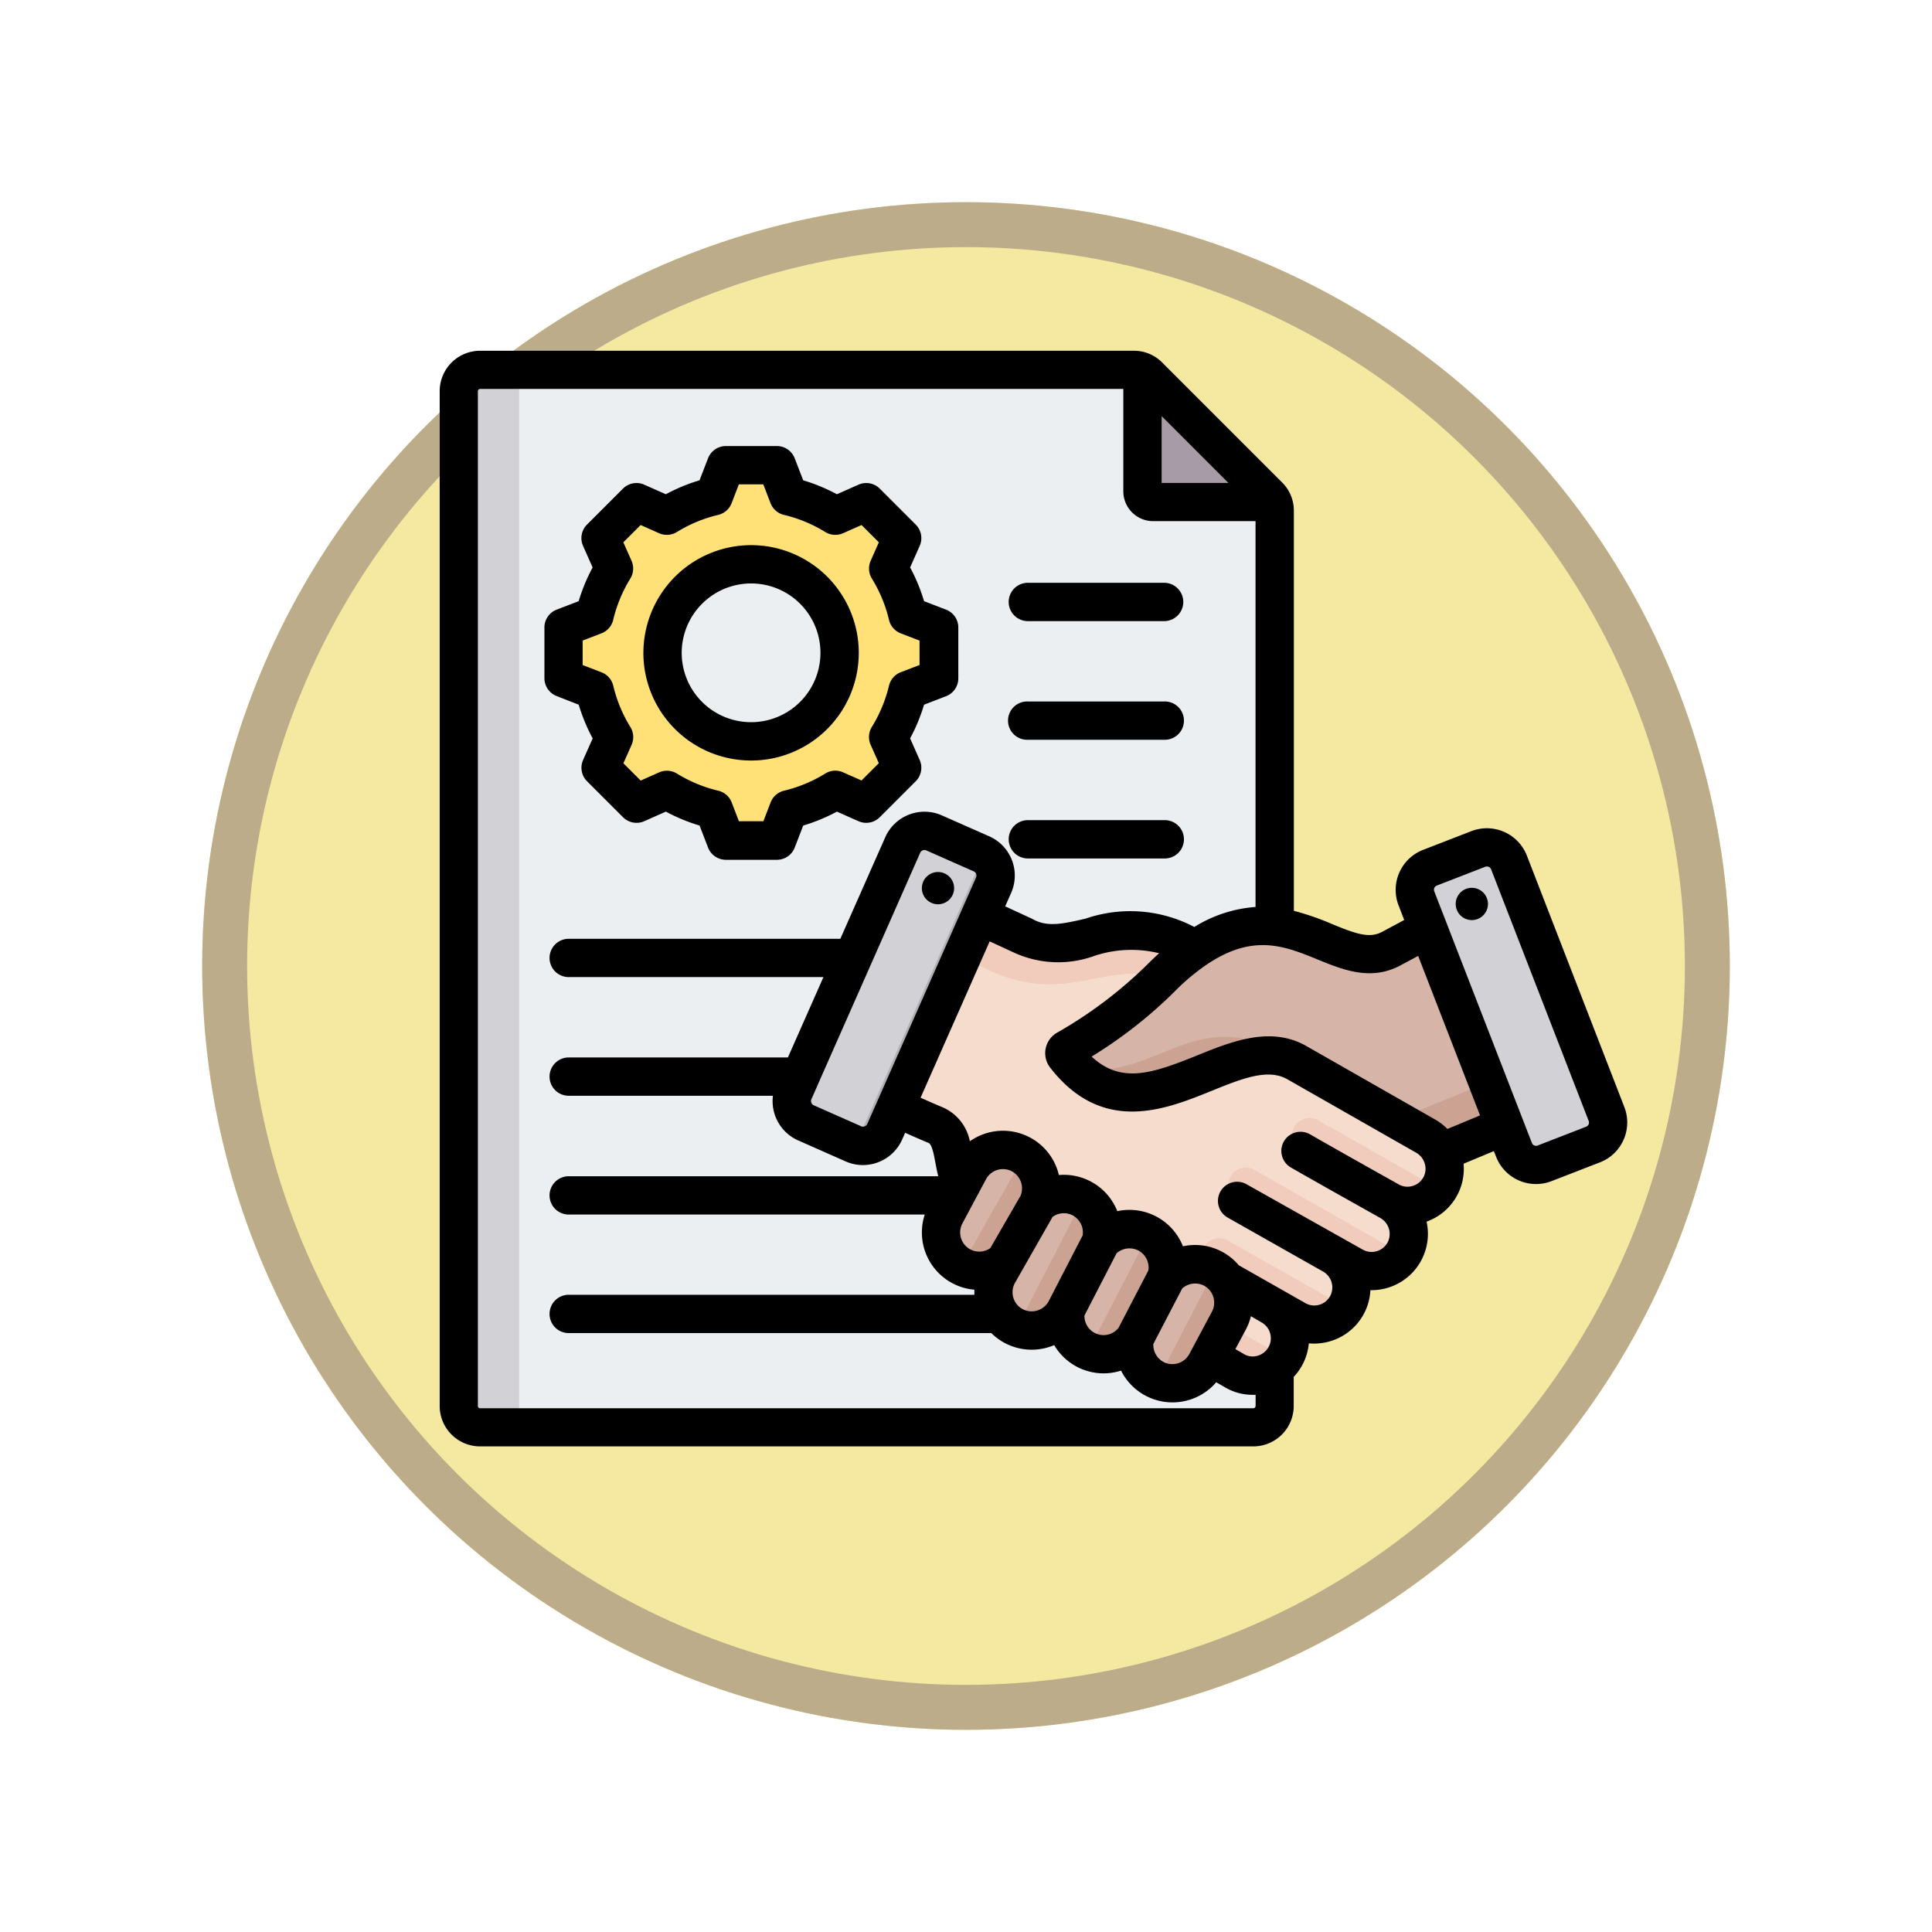 <svg xmlns="http://www.w3.org/2000/svg" xmlns:xlink="http://www.w3.org/1999/xlink" width="86" height="86" viewBox="0 0 86 86">
  <defs>
    <filter id="Ellipse_11496" x="0" y="0" width="86" height="86" filterUnits="userSpaceOnUse">
      <feOffset dy="3" input="SourceAlpha"/>
      <feGaussianBlur stdDeviation="3" result="blur"/>
      <feFlood flood-opacity="0.161"/>
      <feComposite operator="in" in2="blur"/>
      <feComposite in="SourceGraphic"/>
    </filter>
  </defs>
  <g id="Group_1099695" data-name="Group 1099695" transform="translate(-503 -1853)">
    <g transform="matrix(1, 0, 0, 1, 503, 1853)" filter="url(#Ellipse_11496)">
      <g id="Ellipse_11496-2" data-name="Ellipse 11496" transform="translate(9 6)" fill="#f5e9a1" stroke="#bcac89" stroke-width="2">
        <circle cx="34" cy="34" r="34" stroke="none"/>
        <circle cx="34" cy="34" r="33" fill="none"/>
      </g>
    </g>
    <g id="agreement_9252289" transform="translate(514.572 1841.432)">
      <g id="Group_1099694" data-name="Group 1099694" transform="translate(8.851 28.033)">
        <g id="Group_1099691" data-name="Group 1099691" transform="translate(0 0)">
          <path id="Path_874985" data-name="Path 874985" d="M16.95,35.179H46.041a.916.916,0,0,1,.671.278l5.328,5.328a.917.917,0,0,1,.278.671V81.3a.951.951,0,0,1-.949.949H16.95A.951.951,0,0,1,16,81.3V36.128a.951.951,0,0,1,.949-.949Z" transform="translate(-16.001 -35.179)" fill="#eceff1" fill-rule="evenodd"/>
          <path id="Path_874986" data-name="Path 874986" d="M16.95,35.179h1.736V82.25H16.95A.951.951,0,0,1,16,81.3V36.128A.951.951,0,0,1,16.95,35.179Z" transform="translate(-16.001 -35.179)" fill="#d1d1d6" fill-rule="evenodd"/>
          <path id="Path_874987" data-name="Path 874987" d="M301.543,35.951a.952.952,0,0,1,.278.2l5.328,5.328a.95.95,0,0,1,.2.278h-5.327a.475.475,0,0,1-.475-.475Z" transform="translate(-271.11 -35.869)" fill="#a79ba7" fill-rule="evenodd"/>
        </g>
        <g id="Group_1099692" data-name="Group 1099692" transform="translate(14.821 20.519)">
          <path id="Path_874988" data-name="Path 874988" d="M203,273.664l.957.526a1.657,1.657,0,1,0,1.6-2.9,1.652,1.652,0,0,0,2.284-2.171l.249-.1-11.218-8.929c-3.2-2.158-5.429.623-7.629-.615l-2.914-1.344a.991.991,0,0,0-1.309.477l-3.129,6.658a.989.989,0,0,0,.489,1.322c1.04.468,2.633,1.185,2.96,1.312,1,.387.668,1.945,1.214,2.657.84,1.095.977,1.893,1.692,2.3l10.424,5.988a1.651,1.651,0,0,0,2.25-.653,1.67,1.67,0,0,0-.651-2.254l1.139.633a1.657,1.657,0,0,0,1.6-2.9Z" transform="translate(-178.939 -254.8)" fill="#f6dccd" fill-rule="evenodd"/>
          <path id="Path_874989" data-name="Path 874989" d="M218.445,260.35l-.334-.266c-3.2-2.158-5.429.623-7.629-.615l-2.914-1.345a.991.991,0,0,0-1.309.477l-.692,1.472a2.515,2.515,0,0,1,2.418.41c4.359,2.613,5.856-.218,9.275.991q.206-.195.4-.394c.249-.252.511-.5.783-.731Z" transform="translate(-200.183 -254.8)" fill="#f1cbbc" fill-rule="evenodd"/>
          <path id="Path_874990" data-name="Path 874990" d="M326.333,358.155l1.356.779a1.65,1.65,0,0,0,2.217-.6l-2.823-1.609Zm7.673-7.1.572.32a1.657,1.657,0,0,0,2.189-.551l-5.361-3.047a.787.787,0,0,0-.773,1.372C331.773,349.8,334.036,351.075,334.006,351.058Zm-2.54,2.391-3.676-2.088a.787.787,0,0,1,.773-1.372l6.6,3.753a1.663,1.663,0,0,1-2.182.54Zm-5.1.847a.788.788,0,0,1,1.011-1.166l5.242,2.97a1.66,1.66,0,0,1-2.195.56l-1.03-.571-2.572-1.468a1.12,1.12,0,0,1-.457-.325Z" transform="translate(-307.965 -334.891)" fill="#f1cbbc" fill-rule="evenodd"/>
          <path id="Path_874991" data-name="Path 874991" d="M160,228.324l-4.853,10.98a1.058,1.058,0,0,0,.539,1.392l2.114.934a1.058,1.058,0,0,0,1.392-.539l4.853-10.98a1.058,1.058,0,0,0-.539-1.392l-2.114-.934A1.058,1.058,0,0,0,160,228.324Z" transform="translate(-155.059 -227.696)" fill="#d1d1d6" fill-rule="evenodd"/>
          <path id="Path_874992" data-name="Path 874992" d="M174.1,249.708a1.058,1.058,0,0,1-1.387.541l.86.38a1.058,1.058,0,0,0,1.392-.539l4.853-10.98a1.059,1.059,0,0,0-.44-1.342Z" transform="translate(-170.834 -236.694)" fill="#b1b1b5" fill-rule="evenodd"/>
          <path id="Path_874993" data-name="Path 874993" d="M227.443,366.631a1.714,1.714,0,0,1,2.074-.365,1.687,1.687,0,0,1,.566.49,1.715,1.715,0,0,1,.134,1.82l-1.009,1.886a1.706,1.706,0,0,1-3.184-1.1,1.706,1.706,0,0,1-3.073-1.249,1.706,1.706,0,1,1-3.013-1.6l.318-.595a1.706,1.706,0,0,1-2.653-2.067l1.052-1.967a1.706,1.706,0,0,1,3.057,1.513,1.706,1.706,0,0,1,2.808,1.678,1.706,1.706,0,0,1,2.922,1.563Z" transform="translate(-210.758 -346.772)" fill="#d6b4a8" fill-rule="evenodd"/>
          <path id="Path_874994" data-name="Path 874994" d="M224.595,366.777a1.713,1.713,0,0,1-1.953.243,1.69,1.69,0,0,1-.383-.28c.523.023.758-.389,1-.808l1.787-3.145a.974.974,0,0,0,.044-.84,1.7,1.7,0,0,1,.965,2.31Zm2.7,2.2,1.57-3.041a1.714,1.714,0,0,0-.848-1.927,1.694,1.694,0,0,0-.258-.112.962.962,0,0,1,.04.655l-2.364,4.579a1.033,1.033,0,0,1-.688.4,1.706,1.706,0,0,0,2.549-.554Zm6.375-1.93a1.708,1.708,0,0,1,.892,2.4l-1.009,1.886a1.711,1.711,0,0,1-2.309.7l-.028-.015a.6.6,0,0,0,.339-.26l2.106-4.078A.793.793,0,0,0,233.664,367.044Zm-3.3,3.179a1.712,1.712,0,0,1-2.192.51,1.735,1.735,0,0,1-.16-.1,1.418,1.418,0,0,0,.7-.669l1.962-3.8a.708.708,0,0,0-.007-.712,1.7,1.7,0,0,1,1.112,2.041Z" transform="translate(-215.097 -347.637)" fill="#cca393" fill-rule="evenodd"/>
          <path id="Path_874995" data-name="Path 874995" d="M279.254,272.388l5.731,3.266a1.694,1.694,0,0,1,.687.733l3.234-1.349a.99.99,0,0,0,.541-1.27l-2.7-6.962a.989.989,0,0,0-1.389-.515l-1.934,1.035c-2.31,1.2-4.535-2.843-8.719.027a10.51,10.51,0,0,0-1.517,1.286,20.132,20.132,0,0,1-4.182,3.157.2.2,0,0,0-.056.293C272.269,276.359,276.308,270.709,279.254,272.388Z" transform="translate(-256.774 -262.07)" fill="#d6b4a8" fill-rule="evenodd"/>
          <path id="Path_874996" data-name="Path 874996" d="M287.815,317.418l1.286.733a1.694,1.694,0,0,1,.687.733l3.234-1.349a.99.99,0,0,0,.542-1.269l-.792-2.042a1.334,1.334,0,0,1-.782,1.493Zm-14.3-2.318c3.229,3.266,7.041-1.819,9.855-.215C278.913,311.866,277.254,315.844,273.515,315.1Z" transform="translate(-260.89 -304.567)" fill="#cca393" fill-rule="evenodd"/>
          <path id="Path_874997" data-name="Path 874997" d="M419.468,235.259l4.339,11.193a1.059,1.059,0,0,1-.6,1.366l-2.155.835a1.058,1.058,0,0,1-1.365-.6l-4.339-11.193a1.059,1.059,0,0,1,.6-1.365l2.155-.835A1.058,1.058,0,0,1,419.468,235.259Z" transform="translate(-387.54 -233.851)" fill="#d1d1d6" fill-rule="evenodd"/>
          <path id="Path_874998" data-name="Path 874998" d="M415.773,243.91a1.059,1.059,0,0,0-.427,1.278l4.339,11.193a1.058,1.058,0,0,0,1.365.6l.8-.31h0a1.058,1.058,0,0,1-1.365-.6Z" transform="translate(-387.541 -242.182)" fill="#b1b1b5" fill-rule="evenodd"/>
        </g>
        <g id="Group_1099693" data-name="Group 1099693" transform="translate(4.662 4.245)">
          <path id="Path_874999" data-name="Path 874999" d="M69.754,76.4a7.126,7.126,0,0,1,2.086.865l1.356-.6,1.6,1.6-.6,1.355a7.123,7.123,0,0,1,.865,2.087l1.383.532v2.26l-1.383.532a7.126,7.126,0,0,1-.865,2.086l.6,1.356-1.6,1.6-1.355-.6a7.123,7.123,0,0,1-2.087.865l-.532,1.383h-2.26l-.532-1.383a7.126,7.126,0,0,1-2.086-.865l-1.356.6-1.6-1.6.6-1.355a7.124,7.124,0,0,1-.865-2.087l-1.383-.532v-2.26l1.383-.532a7.125,7.125,0,0,1,.865-2.087l-.6-1.355,1.6-1.6,1.356.6a7.126,7.126,0,0,1,2.086-.865l.533-1.383h2.26Z" transform="translate(-59.743 -75.012)" fill="#ffe177" fill-rule="evenodd"/>
          <path id="Path_875000" data-name="Path 875000" d="M89.788,89.461l-1.356.6-.209-.209,1.271-.565Q89.639,89.379,89.788,89.461ZM95.2,76.4a7.126,7.126,0,0,1,2.086.865l-.385.171A9.4,9.4,0,0,0,94.52,76.4l-.532-1.383h.679Zm2.087,13.065a7.123,7.123,0,0,1-2.087.865l-.532,1.383h-.679l.532-1.383A9.393,9.393,0,0,0,96.9,89.29ZM88.223,76.867l.209-.209,1.356.6q-.149.082-.293.171Zm9.947,0,.47-.209,1.6,1.6-.6,1.355A7.123,7.123,0,0,1,100.5,81.7l1.383.532v2.26l-1.383.532a7.126,7.126,0,0,1-.865,2.086l.6,1.356-1.6,1.6-.47-.209,1.389-1.389-.6-1.356a7.126,7.126,0,0,0,.865-2.086l1.383-.532v-2.26L99.823,81.7a7.123,7.123,0,0,0-.865-2.087l.6-1.355Z" transform="translate(-85.188 -75.012)" fill="#ffd064" fill-rule="evenodd"/>
          <circle id="Ellipse_11531" data-name="Ellipse 11531" cx="3.941" cy="3.941" r="3.941" transform="translate(3.608 5.413) rotate(-13.3)" fill="#eceff1"/>
          <path id="Path_875001" data-name="Path 875001" d="M105.041,116.369a3.941,3.941,0,1,0,0,7.881q.158,0,.313-.012a3.941,3.941,0,0,1,0-7.856Q105.2,116.369,105.041,116.369Z" transform="translate(-96.692 -111.961)" fill="#d1d1d6" fill-rule="evenodd"/>
        </g>
      </g>
      <path id="Path_875002" data-name="Path 875002" d="M53.944,51.088a.718.718,0,1,0,.718.718A.719.719,0,0,0,53.944,51.088Zm5.2,10.372a.2.2,0,0,1,0,.154.2.2,0,0,1-.112.108l-2.154.836a.2.2,0,0,1-.262-.116L52.272,51.249a.2.2,0,0,1,.115-.262l2.155-.836a.194.194,0,0,1,.07-.013.224.224,0,0,1,.084.017.206.206,0,0,1,.108.112Zm-4.835-.241-2.754-7.1-.829.443c-1.3.676-2.541.168-3.637-.28-1.49-.609-2.9-1.184-5,.259a9.68,9.68,0,0,0-1.394,1.182A20.229,20.229,0,0,1,37.02,58.6c1.308,1.221,2.683.763,4.688-.048,1.537-.622,3.278-1.328,4.867-.423L52.3,61.395a2.519,2.519,0,0,1,.557.427ZM51.8,63.241a.794.794,0,0,1-.5,1.12.777.777,0,0,1-.6-.066h0c-1.148-.643-2.576-1.443-3.936-2.222a.853.853,0,1,0-.847,1.48c1.367.783,2.8,1.584,3.948,2.229h0a.816.816,0,0,1,.325,1.1.809.809,0,0,1-1.092.316l-5.184-2.916a.852.852,0,0,0-.836,1.486l4.234,2.395a.814.814,0,0,1,.324,1.1.8.8,0,0,1-.485.386.787.787,0,0,1-.6-.066L43.571,67.89a2.508,2.508,0,0,0-.739-.6,2.544,2.544,0,0,0-1.747-.245,2.562,2.562,0,0,0-2.922-1.564,2.557,2.557,0,0,0-2.6-1.608A2.556,2.556,0,0,0,31.6,62.37a2.081,2.081,0,0,0-1.227-1.519c-.085-.034-.329-.136-.967-.42l3.076-6.959,1.1.508a4.722,4.722,0,0,0,3.561.138A5.192,5.192,0,0,1,40.025,54c-.182.164-.364.337-.544.519a19.349,19.349,0,0,1-4.006,3.021,1.05,1.05,0,0,0-.3,1.552c2.331,3,5.13,1.866,7.174,1.039,1.347-.546,2.512-1.018,3.381-.522l5.731,3.267a.839.839,0,0,1,.342.364Zm-18.325.468a.856.856,0,0,0-1.156.351l-1.052,1.967a.858.858,0,0,0,.35,1.155.856.856,0,0,0,.893-.056l1.348-2.333a.866.866,0,0,0-.383-1.083Zm2.708,1.963a.857.857,0,0,0-.9.062L33.6,68.687a.855.855,0,0,0,.041.873l.016.022a.846.846,0,0,0,.294.261.861.861,0,0,0,1.159-.357l1.511-2.927a.865.865,0,0,0-.438-.888Zm2.922,1.564a.866.866,0,0,0-.975.119L36.7,70.128a.851.851,0,0,0,1.517.548l1.329-2.555a.862.862,0,0,0-.438-.886ZM42.028,68.8a.864.864,0,0,0-.975.121l-1.286,2.47a.864.864,0,0,0,.446.8.858.858,0,0,0,1.155-.35l1.008-1.886a.862.862,0,0,0-.068-.912A.838.838,0,0,0,42.028,68.8Zm2.082,1.356a2.513,2.513,0,0,1-.228.6l-.463.866.4.23a.745.745,0,0,0,.582.067.809.809,0,0,0,.176-1.49ZM31.878,50.623a.2.2,0,0,0,0-.154.2.2,0,0,0-.106-.113l-2.114-.935a.2.2,0,0,0-.079-.016.217.217,0,0,0-.076.014.2.2,0,0,0-.112.105L27.177,54.54l0,0-2.332,5.277,0,.006-.3.677a.206.206,0,0,0,0,.155.2.2,0,0,0,.106.113l2.114.935a.206.206,0,0,0,.267-.1ZM44.316,74.155a.1.1,0,0,1-.1.1H9.8a.1.1,0,0,1-.1-.1V28.981a.1.1,0,0,1,.1-.1H38.431v4.558a1.328,1.328,0,0,0,1.327,1.327h4.558V51.94a5.965,5.965,0,0,0-2.725.891,6.122,6.122,0,0,0-4.836-.373c-1.083.254-1.727.379-2.367.019a.479.479,0,0,0-.061-.031l-1.155-.533.266-.6a1.911,1.911,0,0,0-.974-2.517l-2.114-.934a1.911,1.911,0,0,0-2.516.974l-2,4.521H13.773a.853.853,0,1,0,0,1.705H25.082L23.5,58.639H13.773a.853.853,0,1,0,0,1.705h9.061a1.912,1.912,0,0,0,1.121,1.987l2.114.935a1.889,1.889,0,0,0,.769.163,1.912,1.912,0,0,0,1.748-1.137l.133-.3c.727.323.943.412,1.039.45.155.06.24.517.308.885.036.192.074.393.127.6H13.773a.853.853,0,1,0,0,1.705H29.592A2.556,2.556,0,0,0,31.8,68.977c0,.076,0,.15,0,.226H13.773a.853.853,0,1,0,0,1.705H32.554a2.556,2.556,0,0,0,2.8.536,2.551,2.551,0,0,0,2.977,1.135,2.56,2.56,0,0,0,4.235.518l.409.236a2.426,2.426,0,0,0,1.214.324c.044,0,.088,0,.131,0v.5ZM40.137,30.091v2.974H43.11ZM60.7,62.3a1.89,1.89,0,0,1-1.054,1.009l-2.155.836a1.908,1.908,0,0,1-2.468-1.089l-.1-.248-1.346.561a2.494,2.494,0,0,1-1.647,2.578,2.508,2.508,0,0,1-2.5,3.05,2.5,2.5,0,0,1-1.811,2.28,2.521,2.521,0,0,1-.931.088,2.5,2.5,0,0,1-.672,1.493v1.294a1.8,1.8,0,0,1-1.8,1.8H9.8a1.8,1.8,0,0,1-1.8-1.8V28.981a1.8,1.8,0,0,1,1.8-1.8H38.891a1.767,1.767,0,0,1,1.274.528l5.328,5.328a1.765,1.765,0,0,1,.529,1.274v17.8a11.993,11.993,0,0,1,1.712.595c1.026.42,1.635.643,2.2.351l1-.537-.25-.648A1.91,1.91,0,0,1,51.771,49.4l2.155-.836a1.912,1.912,0,0,1,2.468,1.089l4.339,11.193A1.893,1.893,0,0,1,60.7,62.3ZM30.215,50.385a.718.718,0,1,1-.751.684.718.718,0,0,1,.751-.684ZM18.773,40.627a3.088,3.088,0,1,0,3.088-3.088,3.092,3.092,0,0,0-3.088,3.088Zm-1.706,0a4.794,4.794,0,1,0,4.794-4.793A4.8,4.8,0,0,0,17.068,40.627Zm-2.7.545.837.322a.854.854,0,0,1,.523.6,6.24,6.24,0,0,0,.762,1.837.852.852,0,0,1,.053.793l-.364.82.77.77.82-.365a.854.854,0,0,1,.793.053,6.248,6.248,0,0,0,1.837.762.85.85,0,0,1,.6.523l.322.837h1.089l.322-.837a.854.854,0,0,1,.6-.523A6.272,6.272,0,0,0,25.164,46a.847.847,0,0,1,.793-.053l.82.363.77-.77-.364-.82a.852.852,0,0,1,.053-.793A6.284,6.284,0,0,0,28,42.092a.853.853,0,0,1,.523-.6l.837-.322V40.082l-.837-.322a.854.854,0,0,1-.523-.6,6.241,6.241,0,0,0-.762-1.838.851.851,0,0,1-.053-.793l.364-.821-.77-.77-.821.365a.855.855,0,0,1-.794-.053,6.265,6.265,0,0,0-1.837-.762.852.852,0,0,1-.6-.522l-.322-.838H21.317l-.322.838a.851.851,0,0,1-.6.522,6.274,6.274,0,0,0-1.837.762.853.853,0,0,1-.793.053l-.82-.365-.77.77.364.821a.851.851,0,0,1-.053.793,6.265,6.265,0,0,0-.762,1.838.854.854,0,0,1-.523.6l-.837.322v1.089Zm-1.159,1.381a.853.853,0,0,1-.546-.8V39.5a.85.85,0,0,1,.546-.795l.979-.377a7.974,7.974,0,0,1,.621-1.5l-.426-.959a.853.853,0,0,1,.176-.95l1.6-1.6a.851.851,0,0,1,.949-.176l.96.426a7.946,7.946,0,0,1,1.5-.621l.377-.978a.853.853,0,0,1,.8-.547h2.26a.853.853,0,0,1,.8.547l.377.978a7.933,7.933,0,0,1,1.5.621l.96-.426a.853.853,0,0,1,.949.176l1.6,1.6a.853.853,0,0,1,.176.95l-.425.959a7.911,7.911,0,0,1,.62,1.5l.979.377a.851.851,0,0,1,.546.795v2.26a.853.853,0,0,1-.546.8l-.979.376a7.939,7.939,0,0,1-.621,1.5l.426.96a.852.852,0,0,1-.176.949l-1.6,1.6a.853.853,0,0,1-.949.177l-.959-.426a7.957,7.957,0,0,1-1.5.62l-.377.978a.852.852,0,0,1-.8.547h-2.26a.853.853,0,0,1-.8-.547l-.377-.978a8.035,8.035,0,0,1-1.5-.62l-.959.426a.853.853,0,0,1-.949-.177l-1.6-1.6a.852.852,0,0,1-.176-.949l.426-.959a7.986,7.986,0,0,1-.621-1.5Zm20.974-3.337h6.065a.853.853,0,1,0,0-1.706H34.181a.853.853,0,1,0,0,1.706Zm0,5.282h6.065a.853.853,0,1,0,0-1.705H34.181a.853.853,0,1,0,0,1.705Zm-.853,4.43a.853.853,0,0,0,.853.853h6.065a.853.853,0,1,0,0-1.705H34.181a.853.853,0,0,0-.853.853Z" fill-rule="evenodd"/>
    </g>
  </g>
</svg>
